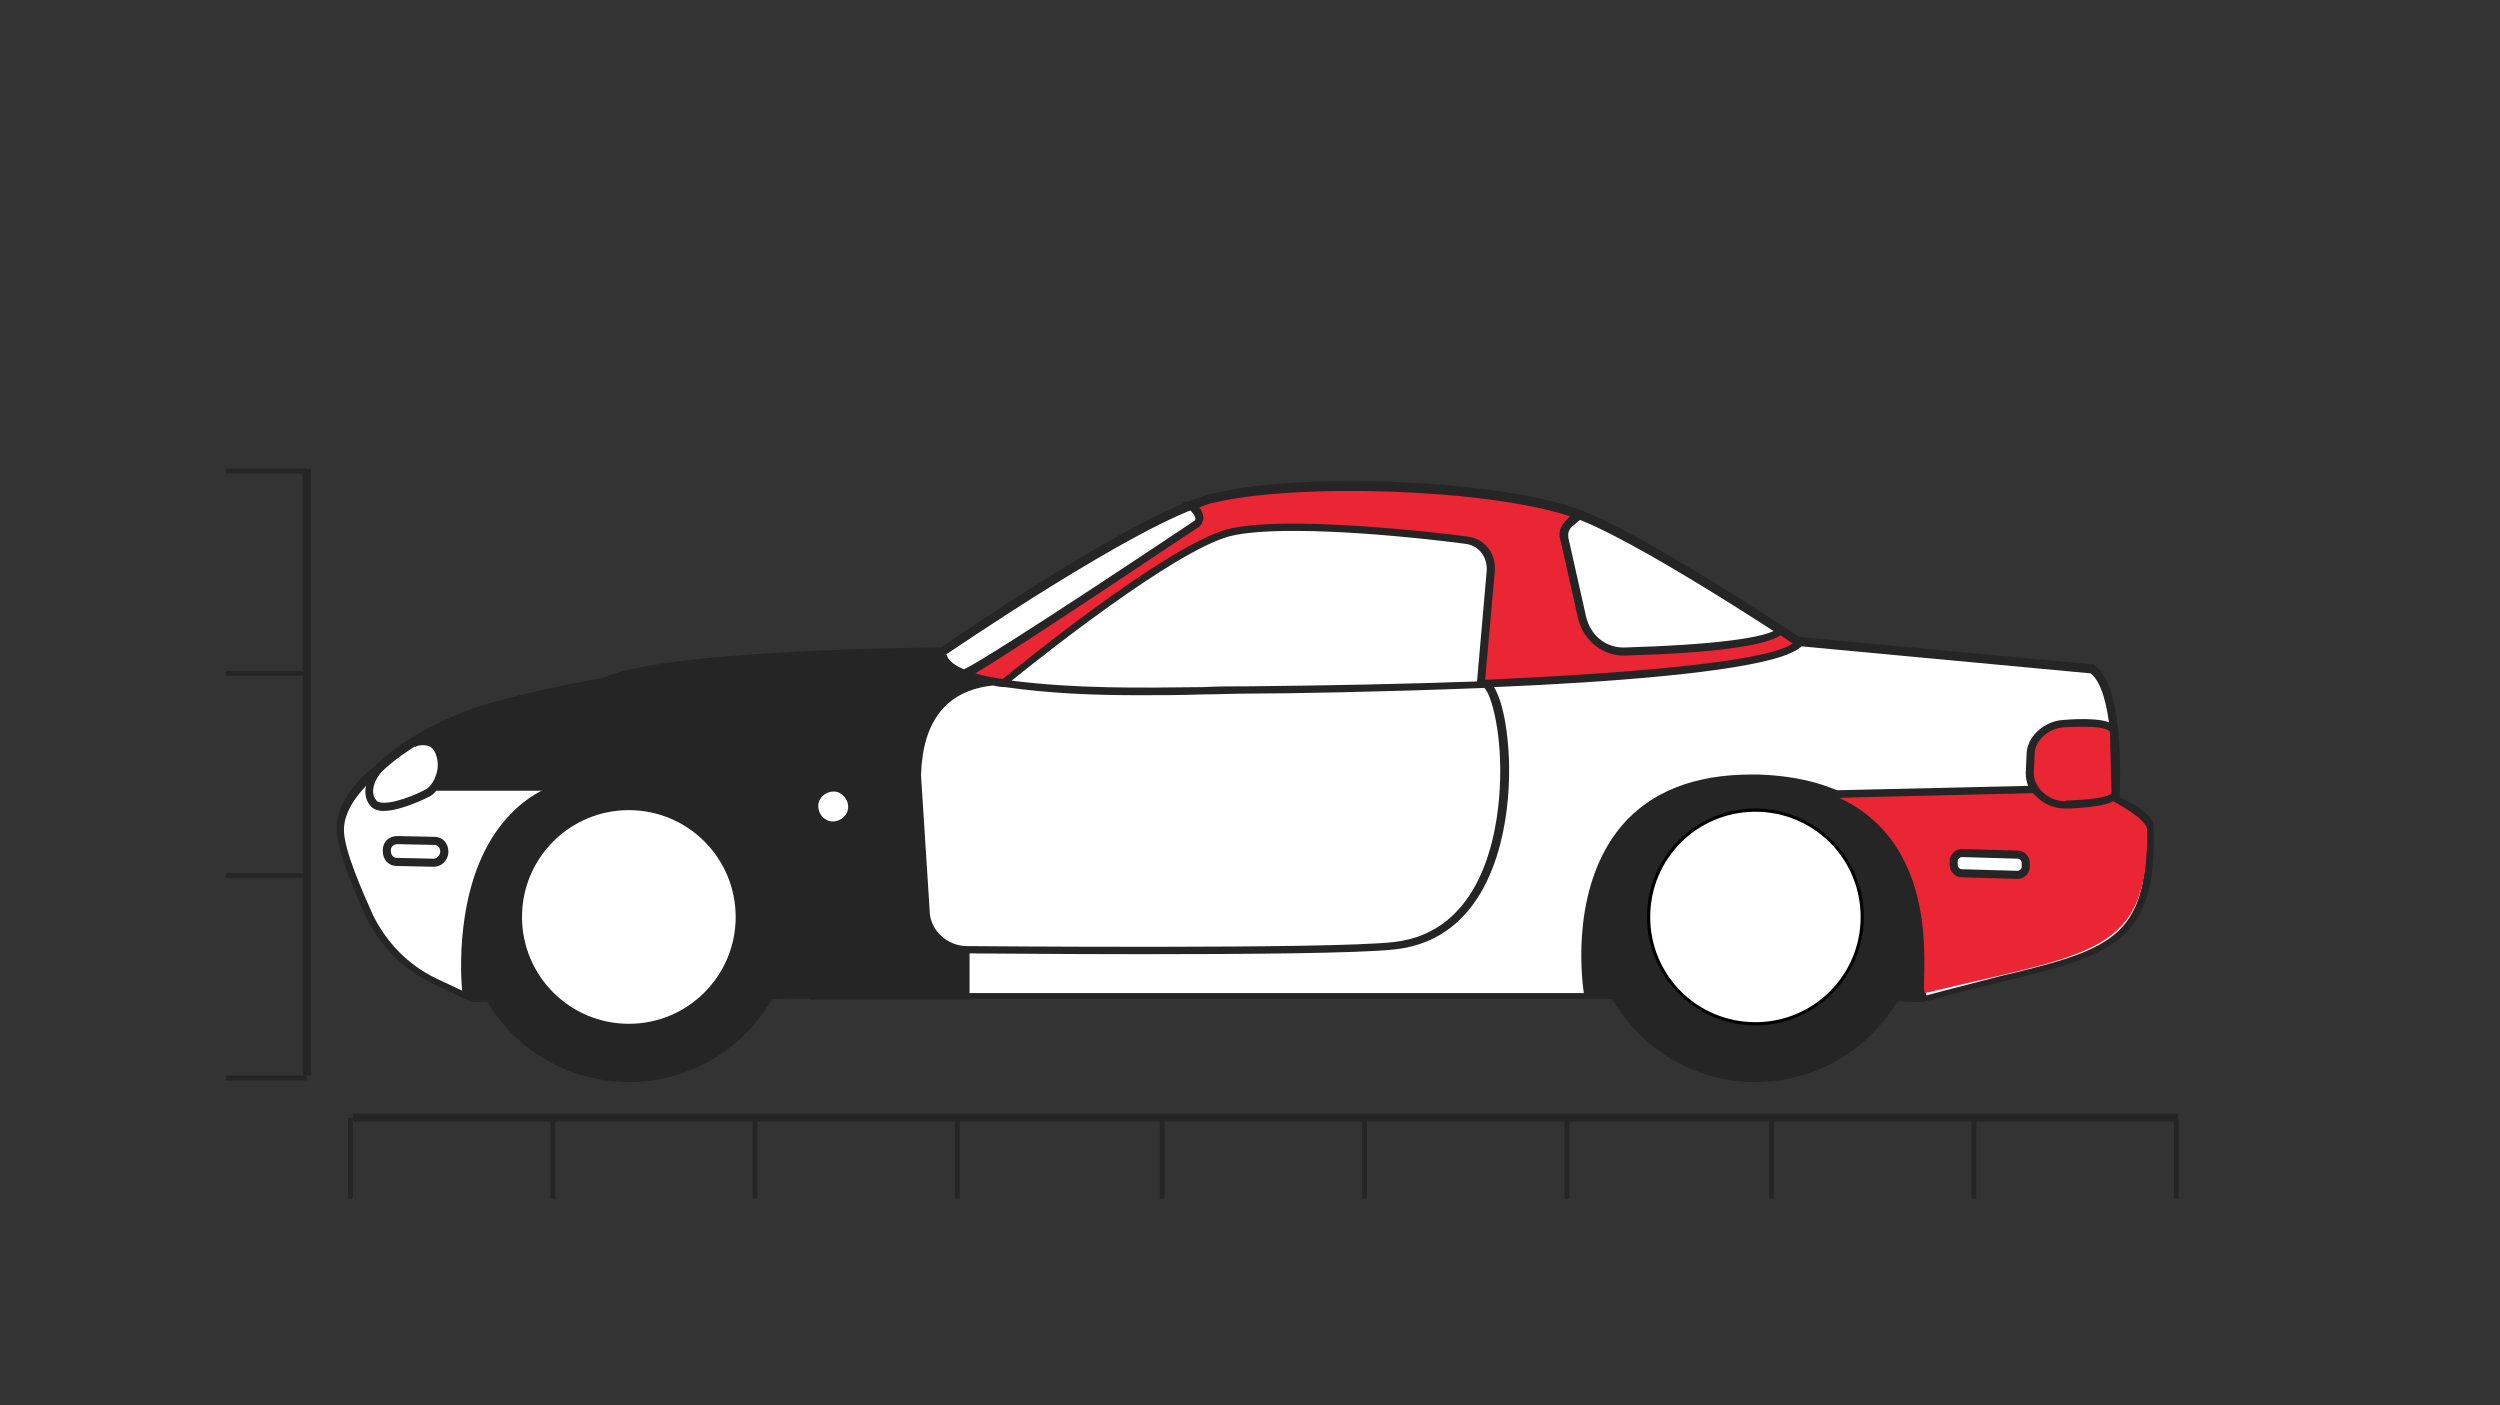 <?xml version="1.0" encoding="utf-8"?>
<!-- Generator: Adobe Illustrator 19.1.1, SVG Export Plug-In . SVG Version: 6.00 Build 0)  -->
<svg version="1.1" id="Layer_1" xmlns="http://www.w3.org/2000/svg" xmlns:xlink="http://www.w3.org/1999/xlink" x="0px" y="0px"
	 viewBox="-151 310.4 308.9 173.6" style="enable-background:new -151 310.4 308.9 173.6;" xml:space="preserve">
<rect x="-151" y="310.4" width="308.9" height="173.6" fill="#333333" stroke="none"/>
<style type="text/css">
	.st0{fill:none;}
	.st1{fill:#252525;}
	.st2{fill:#FFFFFF;}
	.st3{fill:#010101;}
	.st4{fill:#EA2534;}
</style>
<g>
	<line class="st0" x1="-120.1" y1="461.4" x2="-151" y2="461.4"/>
</g>
<g>
	<rect x="-123.1" y="368.3" class="st1" width="10" height="0.6"/>
</g>
<g>
	<rect x="-123.1" y="393.3" class="st1" width="10" height="0.6"/>
</g>
<g>
	<rect x="-123.1" y="418.3" class="st1" width="10" height="0.6"/>
</g>
<g>
	<rect x="-123.1" y="443.3" class="st1" width="10" height="0.6"/>
</g>
<g>
	<rect x="-108" y="448.5" class="st1" width="0.6" height="10"/>
</g>
<g>
	<rect x="-83" y="448.5" class="st1" width="0.6" height="10"/>
</g>
<g>
	<rect x="-58" y="448.5" class="st1" width="0.6" height="10"/>
</g>
<g>
	<rect x="-33" y="448.5" class="st1" width="0.6" height="10"/>
</g>
<g>
	<rect x="-7.7" y="448.5" class="st1" width="0.6" height="10"/>
</g>
<g>
	<rect x="17.3" y="448.5" class="st1" width="0.6" height="10"/>
</g>
<g>
	<rect x="42.3" y="448.5" class="st1" width="0.6" height="10"/>
</g>
<g>
	<rect x="67.6" y="448.5" class="st1" width="0.6" height="10"/>
</g>
<g>
	<rect x="92.6" y="448.5" class="st1" width="0.6" height="10"/>
</g>
<g>
	<rect x="117.6" y="448.5" class="st1" width="0.6" height="10"/>
</g>
<g>
	<rect x="-107.4" y="448" class="st1" width="225.5" height="1"/>
</g>
<g>
	<rect x="-113.6" y="368.3" class="st1" width="1" height="75"/>
</g>
<g>
	<path class="st1" d="M115.1,412.5c0-1.5-2.9-3-4.2-3.6c0.1-2.2,0.5-13.9-3.1-16.3l-0.1-0.1l-36.4-3.4c-1.8-1.2-20.5-13.6-27.9-16
		c-10.4-3.5-34.4-4.4-45-1.6c-8.9,2.3-31,17.4-33.1,18.9c-2.8,0-34.4,0.3-41.9,3.8c-0.8,0.1-8.6,1.5-14.3,3.2
		c-9.1,2.8-13.7,7.5-13.8,7.7c-0.2,0.1-4.6,3.4-4.7,7.5c-0.1,2.4,1.7,6.8,3.6,11.1c1.8,3.6,4.6,6.5,8.2,8.2l4.8,2.3l41.2-0.4h97.4
		l40.9,0.4c3.4-1,6.5-1.7,9.3-2.4C109.9,428.4,115.6,427,115.1,412.5z"/>
	<g>
		<circle class="st1" cx="-73.3" cy="423.7" r="20.4"/>
	</g>
	<g>
		<circle class="st1" cx="65.9" cy="423.7" r="20.4"/>
	</g>
	<g>
		<circle class="st2" cx="-73.3" cy="423.7" r="13.2"/>
	</g>
	<g>
		<circle class="st2" cx="65.9" cy="423.7" r="13.2"/>
		<path class="st3" d="M65.9,437.1c-7.4,0-13.4-6-13.4-13.4s6-13.4,13.4-13.4s13.4,6,13.4,13.4S73.3,437.1,65.9,437.1z M65.9,410.7
			c-7.2,0-13,5.8-13,13s5.8,13,13,13s13-5.8,13-13S73.1,410.7,65.9,410.7z"/>
	</g>
	<path class="st2" d="M110.2,409.7l-0.3-0.1l0-0.3c0.2-3.7,0.2-13.6-2.6-15.7l-36.4-3.4l-0.1-0.1c-0.2-0.1-20.3-13.5-27.8-15.9
		c-10.3-3.5-33.9-4.3-44.4-1.6c-9,2.4-32.7,18.7-32.9,18.8l-0.1,0.1l-0.2,0c-0.3,0-34.4,0.2-41.7,3.8l-0.1,0
		c-0.1,0-8.3,1.4-14.2,3.2c-8.9,2.7-13.4,7.4-13.5,7.5c-0.1,0.1-4.3,3.2-4.4,6.8c-0.1,2.5,2.4,8,3.6,10.7c1.7,3.4,4.3,6.1,7.8,7.8
		l3.2,1.5c-0.3-3.3-0.6-14.6,5.6-21.4c3.2-3.6,7.8-5.4,13.5-5.3c22.4,0.4,24.1,23.3,24.3,27h95.2c-0.4-2.7-1.4-13.5,4.7-20.7
		c3.6-4.2,9-6.3,16-6.3c0.3,0,0.6,0,0.8,0c6.8,0.2,12.1,2.2,15.6,6c5.8,6.3,5.4,15.8,5.2,19.9c0,0.5-0.1,1.1,0,1.4
		c3.3-0.9,6.2-1.6,8.8-2.3c13.7-3.3,18.8-4.6,18.3-18.3C114.1,411.9,112.1,410.6,110.2,409.7z"/>
	<path class="st4" d="M114.3,412.9c0-1.3-4.2-3.5-4.2-3.5s0-0.4,0.1-1.3c0,0.4-0.4,0.6-0.9,0.9c-1.5,0.8-5.6,0.7-5.6,0.7
		c-1.3,0-2.7-0.7-3.5-1.7l-12.9,0.3l-11.4,0.3l11.4-0.3l-11.9,0.3c14.8,6.1,10.5,24.8,11.5,24.5
		C107.5,428.1,114.5,428.4,114.3,412.9z M99.3,417.4c0,0.6-0.5,1-1,1l-6.9-0.2c-0.6,0-1-0.5-1-1v-0.5c0-0.6,0.5-1,1-1l6.9,0.2
		c0.6,0,1,0.5,1,1V417.4z"/>
	<path class="st4" d="M110.3,408.4l-0.2-7.6c0-1.6-6.5-0.9-6.5-0.9c-1.9,0.3-3.7,1.9-3.7,3.8l-0.1,2.2c-0.1,2.2,2.1,4,4.3,4
		C104.1,409.8,110.3,409.9,110.3,408.4z"/>
	<path class="st4" d="M49.8,390.9c-2.5,0.1-4.7-1.6-5.3-4.1l-2.2-9.8c-0.2-0.7,0.1-1.4,0.6-1.9l1.2-1c-0.3-0.1-0.6-0.2-0.9-0.3
		c-10.6-3.5-34.4-4.2-44.7-1.6c-0.5,0.1-1,0.3-1.5,0.5l-0.7,0.2h-0.1c0.8,0.7,1.4,1.7,0.5,2.3c0,0-25.8,17.3-28.6,18.4
		c1.1,0.4,2.7,0.8,4.9,1.1c0,0,19.7-16.2,27.7-18.5c6.1-1.7,22.4,0,29.5,0.9c1.9,0.2,3.2,1.9,3,3.8l-1.2,14
		c21-0.9,37.6-2.5,39.3-5.1c0,0-0.9-0.6-2.3-1.5C67.3,390.1,56.1,390.7,49.8,390.9z"/>
	<g>
		<path class="st1" d="M71.6,389.4c0,0-0.9-0.6-2.3-1.5l-0.3-0.2l-0.3,0.3c-1.1,1.2-8.2,2.1-18.9,2.4h0c-2.3,0.1-4.2-1.4-4.8-3.7
			l-2.2-9.8c-0.1-0.5,0-1,0.4-1.4l1.9-1.6l-1.8-0.6C33,369.9,9,369-1.6,371.7c-0.5,0.1-1.1,0.3-1.5,0.5l-0.7,0.2h-1.3l1,0.9
			c0.5,0.4,0.8,0.9,0.8,1.2c0,0.1,0,0.2-0.2,0.3c-0.3,0.2-25.1,16.8-28.4,18.3c-1.7-0.7-2.1-1.5-2.1-1.8l-0.3,0c0,0,0-0.1,0-0.1
			s-0.1,0-0.4,0l-0.3-0.1c0,0,0,0,0,0.1c-4.9,0.1-34.4,0.5-41.2,3.8c0,0-8.3,1.4-14.3,3.2c-3.2,1-5.8,2.2-7.9,3.3
			c-0.9-0.1-1.7,0.3-1.7,0.4l0.4,0.8c0.1-0.1,0.9-0.4,1.7-0.1c0.5,0.2,0.8,0.7,1,1.5c0.4,1.7-0.6,3.5-1.5,3.9
			c-2.1,1.1-5.3,2.1-6,1.3c-1-1.2,0.1-3.1,1-3.9l-0.6-0.7c-1.5,1.4-2.4,3.6-1.2,5.2c0.4,0.5,1,0.7,1.7,0.7c2.2,0,5.5-1.7,5.5-1.7
			c0.3-0.1,0.7-0.4,1-0.8h0h14.9c2.1-0.8,4.6-1.3,7.5-1.2c24,0.4,23.8,27,23.8,27h19.7v-5.7c1.9,0,11,0.1,21.2,0.1
			c12.8,0,27.2-0.1,31.4-0.6c11.7-1.3,13.7-14.3,14-19.8c0.3-4.8-0.4-10.4-1.8-12.6c14.5-0.6,29.7-1.8,35.6-3.8
			c2-0.7,2.4-1.2,2.6-1.5l0.3-0.4L71.6,389.4z M3.3,395.2c-1.9,0-3.8,0-5.7,0.1c-8.1,0.1-15.7,0.2-23.6-0.8
			c3.6-2.9,19.8-15.8,26.8-17.8c5.1-1.4,18.5-0.5,29.3,0.9c1.6,0.2,2.7,1.6,2.6,3.3l-1.2,13.7C23.1,394.9,13.6,395.1,3.3,395.2z
			 M-3,375.6c0.5-0.3,0.6-0.8,0.7-1.1c0-0.5-0.2-1-0.5-1.4l0,0c0.5-0.2,1-0.4,1.4-0.5c10.5-2.6,34.2-1.8,44.4,1.6l0,0l-0.5,0.5
			c-0.7,0.7-1,1.6-0.7,2.4l2.2,9.8c0.7,2.7,3.1,4.6,5.8,4.5c10.8-0.3,17.3-1.2,19.2-2.5c0.6,0.4,1.1,0.7,1.5,1
			c-1.7,1.3-9.4,3.2-38,4.5l1.2-13.4c0.2-2.2-1.3-4.1-3.4-4.3c-3.7-0.5-13.7-1.6-21.5-1.6c-3.3,0-6.2,0.2-8.2,0.7
			c-7.7,2.2-25.6,16.8-27.7,18.5c-1.3-0.2-2.5-0.4-3.4-0.7C-24.9,390.3-4,376.2-3,375.6z M-48.1,411.9c-1,0-1.8-0.9-1.8-1.9
			s0.9-1.8,1.9-1.8s1.8,0.9,1.8,1.9S-47.1,411.9-48.1,411.9z M34.3,408c-0.3,5.2-2.1,17.6-13.1,18.8c-7.7,0.9-52.3,0.5-52.7,0.5
			c-2.3,0-4.3-1.7-4.6-3.9l-1.1-17.2c0.2-6.8,3.2-10.5,8.9-11.1c0.5,0.1,0.9,0.2,1.5,0.2c5.6,0.8,11,1,16.5,1c2.6,0,5.3,0,8-0.1
			c1.9,0,3.7-0.1,5.7-0.1c4.5,0,16.3-0.2,29-0.7C33.3,396.2,34.7,401.3,34.3,408z"/>
		<path class="st1" d="M-97.3,413.8l-4.6-0.1c-1,0-1.8,0.7-1.8,1.7v0.2c0,1,0.7,1.8,1.7,1.8l4.6,0.1h0c0.9,0,1.7-0.7,1.8-1.7v-0.2
			C-95.6,414.6-96.3,413.8-97.3,413.8z M-97.4,416.5l-4.6-0.1c-0.4,0-0.7-0.4-0.7-0.8v-0.2c0-0.4,0.4-0.7,0.8-0.7l4.6,0.1
			c0.4,0,0.7,0.4,0.7,0.8l0,0.1C-96.7,416.2-97.1,416.5-97.4,416.5z"/>
	</g>
	<path class="st1" d="M110.6,400.8c0-0.3-0.1-0.6-0.4-0.8c-1.2-1.1-5.8-0.7-6.7-0.6c-2,0.3-4.1,2-4.1,4.3l-0.1,2.2
		c0,0.6,0.1,1.1,0.3,1.6l-26.1,0.6l2.2,0.9c0,0,0.1,0,0.1,0l3.3-0.1l21.1-0.5c0.1,0.1,0.2,0.2,0.3,0.3c0.9,1,2.3,1.6,3.6,1.6h0.5
		l0,0c0.1,0,0.1,0,0.2,0c3.6-0.2,6-0.6,6-1.9L110.6,400.8z M104.8,409.3c-0.3,0-0.5,0-0.7,0.1c-1.1,0-2.1-0.5-2.9-1.3
		c0,0,0-0.1-0.1-0.1l-0.4-0.6c-0.3-0.5-0.4-1-0.4-1.6l0.1-2.2c0-1.7,1.7-3.1,3.3-3.3c0.8-0.1,1.8-0.1,2.7-0.1c1.5,0,2.8,0.1,3.3,0.6
		l0.2,7.6C109.8,408.5,109.6,409.1,104.8,409.3z"/>
	<path class="st1" d="M91.4,418.8l6.9,0.2c0.8,0,1.5-0.7,1.5-1.5V417c0-0.8-0.7-1.5-1.5-1.5l-6.9-0.2c-0.8,0-1.5,0.7-1.5,1.5v0.5
		C89.9,418.1,90.6,418.8,91.4,418.8z M90.9,416.8c0-0.3,0.3-0.5,0.5-0.5l6.9,0.2c0.3,0,0.5,0.3,0.5,0.5v0.5c0,0.3-0.3,0.5-0.5,0.5
		l-6.9-0.2c-0.3,0-0.5-0.3-0.5-0.5V416.8z"/>
</g>
</svg>
